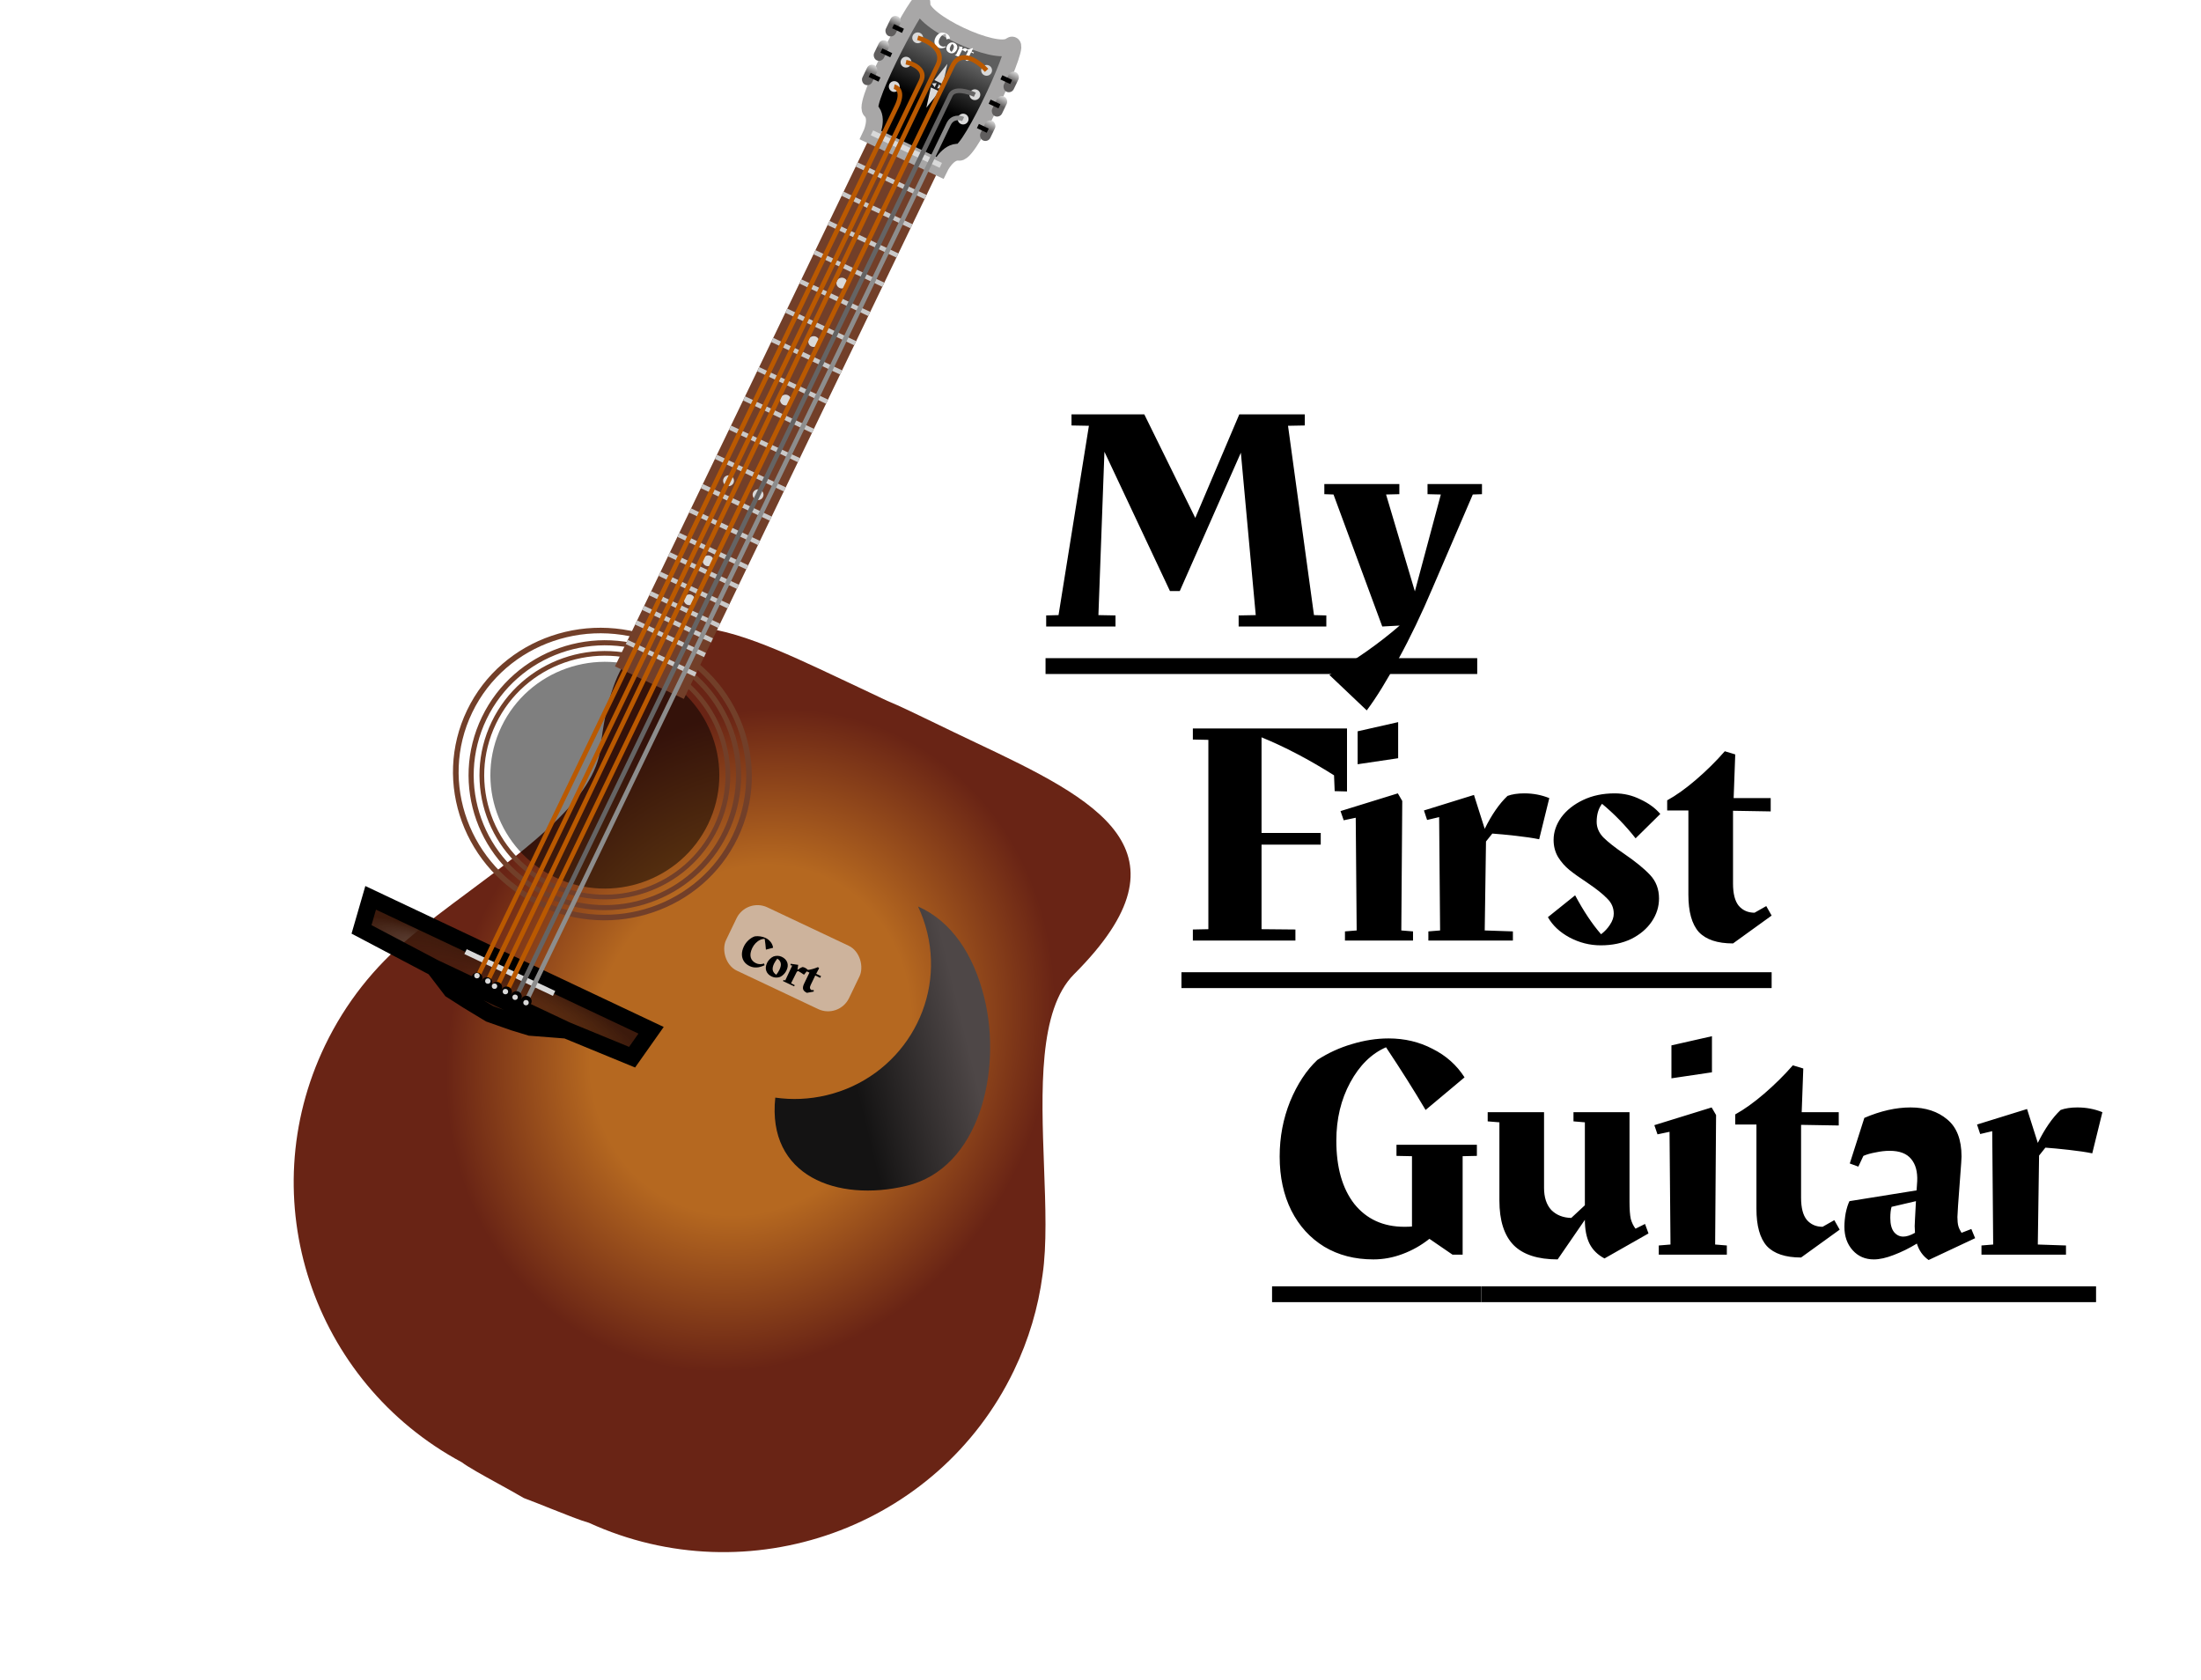 <svg width="131" height="100" viewBox="0 0 131 100" fill="none" xmlns="http://www.w3.org/2000/svg">
<g filter="url(#filter0_d_148_1442)">
<path fill-rule="evenodd" clip-rule="evenodd" d="M51.17 58.447C51.005 53.94 50.828 49.135 52.96 47.005C60.338 39.634 54.302 36.624 47.077 33.212C46.175 32.786 45.381 32.401 44.681 32.062C43.49 31.486 42.569 31.04 41.842 30.741C41.362 30.512 40.833 30.263 40.252 29.989C39.904 29.826 39.538 29.653 39.152 29.471C31.919 26.055 25.911 23.217 24.772 33.535C24.443 36.517 20.559 39.403 16.915 42.111L16.915 42.111C15.657 43.046 14.427 43.961 13.382 44.85C11.33 46.545 9.606 48.695 8.38 51.239C3.975 60.386 7.625 71.279 16.518 76.054C16.899 76.343 17.757 76.815 18.648 77.306C19.187 77.603 19.738 77.906 20.204 78.18C20.719 78.373 21.277 78.596 21.815 78.811C22.729 79.175 23.587 79.517 24.081 79.654C33.577 83.994 44.859 79.977 49.374 70.602C50.265 68.754 50.826 66.835 51.081 64.909C51.343 63.131 51.258 60.83 51.17 58.447Z" fill="url(#paint0_radial_148_1442)"/>
<rect opacity="0.67" width="8.096" height="4.183" rx="1.371" transform="matrix(0.904 0.427 -0.434 0.901 33.464 42.443)" fill="#D9D9D9"/>
<path d="M34.026 46.354C34.099 46.389 34.176 46.407 34.258 46.409C34.34 46.412 34.424 46.398 34.508 46.37L34.538 46.472C34.211 46.633 33.916 46.651 33.654 46.527C33.503 46.456 33.388 46.36 33.308 46.239C33.23 46.12 33.19 45.984 33.188 45.831C33.187 45.679 33.226 45.519 33.306 45.353C33.375 45.21 33.469 45.084 33.588 44.977C33.709 44.868 33.832 44.794 33.957 44.754C34.067 44.739 34.177 44.74 34.287 44.758C34.398 44.774 34.501 44.805 34.596 44.849C34.721 44.908 34.823 44.99 34.901 45.093C34.981 45.196 35.029 45.31 35.044 45.434L34.617 45.545C34.604 45.352 34.579 45.14 34.544 44.907C34.457 44.902 34.366 44.922 34.272 44.966C34.177 45.01 34.088 45.075 34.005 45.159C33.924 45.243 33.857 45.34 33.804 45.449C33.705 45.657 33.673 45.839 33.711 45.996C33.751 46.154 33.856 46.274 34.026 46.354ZM35.557 45.971C35.722 46.049 35.832 46.16 35.886 46.305C35.94 46.45 35.924 46.612 35.837 46.791C35.8 46.869 35.748 46.942 35.68 47.011C35.614 47.081 35.539 47.135 35.456 47.172C35.379 47.198 35.297 47.21 35.211 47.208C35.127 47.205 35.046 47.185 34.968 47.148C34.803 47.07 34.694 46.959 34.64 46.814C34.586 46.669 34.602 46.507 34.688 46.327C34.725 46.252 34.777 46.179 34.845 46.11C34.912 46.041 34.988 45.988 35.071 45.95C35.148 45.924 35.229 45.912 35.314 45.913C35.4 45.916 35.481 45.935 35.557 45.971ZM35.102 46.377C35.027 46.534 35.001 46.665 35.025 46.772C35.051 46.879 35.12 46.968 35.234 47.04C35.269 46.996 35.305 46.945 35.341 46.887C35.377 46.829 35.404 46.781 35.423 46.741C35.499 46.583 35.524 46.451 35.498 46.346C35.474 46.24 35.406 46.151 35.294 46.08C35.258 46.126 35.221 46.177 35.184 46.234C35.148 46.292 35.121 46.34 35.102 46.377ZM36.459 46.857L36.114 47.547L36.331 47.658L36.297 47.73L35.635 47.417L35.669 47.346L35.765 47.382L36.183 46.494L36.078 46.471L36.089 46.386L36.539 46.45L36.496 46.754C36.604 46.669 36.705 46.612 36.799 46.581C36.841 46.585 36.888 46.599 36.94 46.623C37.009 46.656 37.068 46.7 37.118 46.753L36.884 47.037C36.84 47.004 36.784 46.966 36.713 46.923C36.643 46.88 36.584 46.845 36.538 46.819L36.459 46.857ZM37.464 48.041L37.056 48.116C36.934 48.058 36.859 47.986 36.831 47.901C36.806 47.814 36.826 47.704 36.89 47.571L37.207 46.913L37.041 46.835L37.079 46.756C37.166 46.751 37.267 46.733 37.382 46.702C37.498 46.67 37.609 46.631 37.714 46.586L37.784 46.649L37.608 46.984L37.898 47.121L37.848 47.225L37.555 47.081L37.281 47.649C37.243 47.728 37.23 47.793 37.243 47.843C37.257 47.894 37.289 47.932 37.34 47.956L37.457 47.947L37.464 48.041Z" fill="black"/>
<path fill-rule="evenodd" clip-rule="evenodd" d="M43.671 42.977C43.902 43.465 44.087 43.982 44.218 44.526C45.264 48.839 42.581 53.175 38.225 54.21C37.195 54.455 36.164 54.493 35.175 54.352C34.674 59.024 38.861 60.582 42.974 59.604C47.33 58.569 48.672 52.767 47.626 48.454C46.981 45.794 45.632 43.841 43.671 42.977Z" fill="url(#paint1_linear_148_1442)"/>
</g>
<ellipse rx="6.801" ry="6.759" transform="matrix(0.904 0.427 -0.434 0.901 36 46.133)" fill="black" fill-opacity="0.5"/>
<path fill-rule="evenodd" clip-rule="evenodd" d="M32.083 53.893C36.531 55.993 41.824 54.191 43.907 49.867C45.989 45.544 44.072 40.336 39.625 38.235C35.178 36.135 29.884 37.937 27.802 42.261C25.719 46.584 27.636 51.792 32.083 53.893ZM32.225 53.597C36.505 55.619 41.599 53.885 43.603 49.724C45.607 45.563 43.762 40.552 39.483 38.531C35.203 36.509 30.109 38.243 28.105 42.404C26.101 46.565 27.946 51.576 32.225 53.597Z" fill="#723F29"/>
<path fill-rule="evenodd" clip-rule="evenodd" d="M32.788 52.802C36.508 54.559 40.961 52.998 42.735 49.314C44.51 45.631 42.932 41.221 39.213 39.464C35.493 37.707 31.04 39.269 29.266 42.952C27.492 46.636 29.069 51.046 32.788 52.802ZM32.91 52.55C36.489 54.241 40.774 52.738 42.481 49.194C44.188 45.649 42.671 41.406 39.092 39.715C35.513 38.025 31.227 39.528 29.52 43.072C27.813 46.616 29.33 50.86 32.91 52.55Z" fill="#723F29"/>
<path fill-rule="evenodd" clip-rule="evenodd" d="M32.508 53.382C36.551 55.292 41.392 53.594 43.321 49.591C45.249 45.587 43.535 40.794 39.492 38.884C35.449 36.975 30.608 38.672 28.68 42.676C26.751 46.679 28.465 51.473 32.508 53.382ZM32.64 53.109C36.53 54.947 41.188 53.313 43.044 49.461C44.9 45.608 43.25 40.996 39.36 39.158C35.469 37.321 30.811 38.954 28.956 42.806C27.1 46.659 28.75 51.272 32.64 53.109Z" fill="#723F29"/>
<rect width="4.534" height="35.081" transform="matrix(0.904 0.427 -0.434 0.901 51.828 8.05)" fill="#723F29"/>
<path d="M55.927 9.985L51.828 8.049C51.828 8.049 52.316 7.035 51.82 6.573C51.323 6.112 55 -0.774 54.874 0.234C54.748 1.242 59.287 3.386 60.145 2.723C61.003 2.061 57.765 9.154 57.091 9.062C56.416 8.97 55.927 9.985 55.927 9.985Z" fill="url(#paint2_linear_148_1442)"/>
<path d="M55.927 9.985L51.828 8.049C51.828 8.049 52.316 7.035 51.82 6.573C51.323 6.112 55 -0.774 54.874 0.234C54.748 1.242 59.287 3.386 60.145 2.723C61.003 2.061 57.765 9.154 57.091 9.062C56.416 8.97 55.927 9.985 55.927 9.985Z" stroke="#A8A7A7"/>
<path d="M25.841 57.589L29.61 59.369L33.715 61.308M22.061 53.431L38.751 61.314L37.621 62.915L33.715 61.308L31.566 61.14L30.557 60.833L29.145 60.335L27.865 59.561L26.855 58.915L25.841 57.589L21.517 55.309L22.061 53.431Z" fill="url(#paint3_radial_148_1442)"/>
<path d="M25.841 57.589L29.61 59.369L33.715 61.308M22.061 53.431L38.751 61.314L37.621 62.915L33.715 61.308L31.566 61.14L30.557 60.833L29.145 60.335L27.865 59.561L26.855 58.915L25.841 57.589L21.517 55.309L22.061 53.431Z" stroke="black"/>
<rect width="5.829" height="0.322" transform="matrix(0.904 0.427 -0.434 0.901 27.778 56.487)" fill="#D9D9D9"/>
<rect width="4.533" height="0.322" transform="matrix(0.904 0.427 -0.434 0.901 51.967 7.76)" fill="#D9D9D9"/>
<ellipse rx="0.323" ry="0.322" transform="matrix(0.904 0.427 -0.434 0.901 50.106 16.846)" fill="#D9D9D9"/>
<ellipse rx="0.323" ry="0.322" transform="matrix(0.904 0.427 -0.434 0.901 48.431 20.327)" fill="#D9D9D9"/>
<ellipse rx="0.323" ry="0.322" transform="matrix(0.904 0.427 -0.434 0.901 46.754 23.806)" fill="#D9D9D9"/>
<ellipse rx="0.323" ry="0.322" transform="matrix(0.904 0.427 -0.434 0.901 45.119 29.44)" fill="#D9D9D9"/>
<ellipse rx="0.323" ry="0.322" transform="matrix(0.904 0.427 -0.434 0.901 42.145 33.375)" fill="#D9D9D9"/>
<ellipse rx="0.323" ry="0.322" transform="matrix(0.904 0.427 -0.434 0.901 41.028 35.694)" fill="#D9D9D9"/>
<ellipse rx="0.323" ry="0.322" transform="matrix(0.904 0.427 -0.434 0.901 43.362 28.61)" fill="#D9D9D9"/>
<path d="M56.391 3.798L56.121 5.005L55.614 4.765L56.391 3.798Z" fill="#D9D9D9"/>
<path d="M55.134 6.408L55.911 5.441L55.404 5.202L55.134 6.408Z" fill="#D9D9D9"/>
<path d="M55.47 4.965L55.75 4.943L55.629 5.194L55.47 4.965Z" fill="#D9D9D9"/>
<path d="M56.056 5.242L55.776 5.263L55.897 5.013L56.056 5.242Z" fill="#D9D9D9"/>
<path d="M56.034 2.746C56.071 2.764 56.109 2.773 56.15 2.774C56.191 2.775 56.233 2.769 56.275 2.754L56.29 2.805C56.127 2.886 55.979 2.895 55.848 2.833C55.773 2.797 55.715 2.749 55.675 2.689C55.636 2.629 55.616 2.561 55.615 2.485C55.614 2.409 55.634 2.329 55.674 2.246C55.709 2.174 55.756 2.111 55.815 2.058C55.876 2.003 55.937 1.966 56 1.946C56.055 1.939 56.11 1.94 56.164 1.948C56.22 1.956 56.272 1.972 56.319 1.994C56.382 2.024 56.433 2.064 56.472 2.116C56.512 2.167 56.536 2.224 56.543 2.286L56.33 2.342C56.323 2.246 56.311 2.139 56.293 2.023C56.249 2.02 56.204 2.03 56.157 2.052C56.11 2.075 56.065 2.107 56.024 2.149C55.983 2.191 55.95 2.239 55.923 2.294C55.873 2.398 55.858 2.489 55.877 2.567C55.897 2.647 55.949 2.706 56.034 2.746ZM56.8 2.555C56.882 2.594 56.937 2.649 56.964 2.722C56.991 2.794 56.983 2.875 56.94 2.965C56.921 3.004 56.895 3.04 56.861 3.075C56.828 3.11 56.791 3.137 56.749 3.155C56.711 3.168 56.67 3.174 56.627 3.173C56.585 3.172 56.544 3.162 56.505 3.143C56.423 3.104 56.368 3.049 56.341 2.976C56.314 2.904 56.322 2.823 56.365 2.733C56.383 2.695 56.41 2.659 56.444 2.624C56.477 2.59 56.515 2.563 56.557 2.544C56.595 2.531 56.636 2.525 56.678 2.526C56.721 2.527 56.762 2.537 56.8 2.555ZM56.572 2.758C56.535 2.836 56.522 2.902 56.534 2.955C56.547 3.009 56.581 3.053 56.638 3.089C56.656 3.067 56.674 3.042 56.691 3.013C56.709 2.984 56.723 2.96 56.733 2.94C56.771 2.861 56.783 2.795 56.77 2.742C56.758 2.689 56.724 2.645 56.668 2.609C56.65 2.632 56.632 2.658 56.613 2.686C56.595 2.715 56.581 2.739 56.572 2.758ZM57.251 2.998L57.078 3.343L57.187 3.399L57.17 3.434L56.839 3.278L56.856 3.242L56.904 3.26L57.113 2.816L57.06 2.805L57.066 2.762L57.291 2.794L57.269 2.946C57.323 2.904 57.374 2.875 57.42 2.86C57.442 2.862 57.465 2.869 57.491 2.881C57.526 2.897 57.555 2.919 57.58 2.946L57.463 3.088C57.441 3.071 57.413 3.052 57.378 3.031C57.343 3.009 57.313 2.992 57.29 2.979L57.251 2.998ZM57.753 3.59L57.549 3.627C57.488 3.598 57.451 3.563 57.437 3.52C57.424 3.476 57.434 3.421 57.466 3.355L57.624 3.026L57.541 2.987L57.56 2.947C57.604 2.945 57.655 2.936 57.712 2.92C57.77 2.904 57.826 2.885 57.878 2.862L57.913 2.894L57.825 3.062L57.97 3.13L57.945 3.182L57.799 3.11L57.662 3.394C57.643 3.433 57.636 3.466 57.642 3.491C57.65 3.516 57.666 3.535 57.691 3.547L57.75 3.543L57.753 3.59Z" fill="white"/>
<rect width="0.647" height="1.287" rx="0.323" transform="matrix(0.904 0.427 -0.434 0.901 53.144 0.84)" fill="url(#paint4_linear_148_1442)"/>
<rect width="0.647" height="1.287" rx="0.323" transform="matrix(0.904 0.427 -0.434 0.901 52.446 2.29)" fill="url(#paint5_linear_148_1442)"/>
<rect width="0.647" height="1.287" rx="0.323" transform="matrix(0.904 0.427 -0.434 0.901 51.748 3.74)" fill="url(#paint6_linear_148_1442)"/>
<rect width="0.647" height="1.287" rx="0.323" transform="matrix(0.904 0.427 -0.434 0.901 60.171 4.16)" fill="url(#paint7_linear_148_1442)"/>
<rect width="0.647" height="1.287" rx="0.323" transform="matrix(0.904 0.427 -0.434 0.901 59.474 5.609)" fill="url(#paint8_linear_148_1442)"/>
<rect width="0.647" height="1.287" rx="0.323" transform="matrix(0.904 0.427 -0.434 0.901 58.775 7.06)" fill="url(#paint9_linear_148_1442)"/>
<path d="M59.599 4.602L60.184 4.878" stroke="black" stroke-width="0.274"/>
<path d="M58.901 6.051L59.486 6.327" stroke="black" stroke-width="0.274"/>
<path d="M58.203 7.5L58.788 7.777" stroke="black" stroke-width="0.274"/>
<path d="M53.158 1.559L53.742 1.835" stroke="black" stroke-width="0.274"/>
<path d="M52.459 3.009L53.044 3.285" stroke="black" stroke-width="0.274"/>
<path d="M51.761 4.458L52.346 4.735" stroke="black" stroke-width="0.274"/>
<ellipse rx="0.323" ry="0.322" transform="matrix(0.904 0.427 -0.434 0.901 54.621 2.25)" fill="#D9D9D9"/>
<ellipse rx="0.323" ry="0.322" transform="matrix(0.904 0.427 -0.434 0.901 58.721 4.186)" fill="#D9D9D9"/>
<ellipse rx="0.323" ry="0.322" transform="matrix(0.904 0.427 -0.434 0.901 58.022 5.636)" fill="#D9D9D9"/>
<path d="M57.616 7.224C57.539 7.384 57.346 7.452 57.184 7.375C57.023 7.299 56.954 7.108 57.031 6.948C57.108 6.787 57.302 6.72 57.463 6.796C57.625 6.872 57.693 7.064 57.616 7.224Z" fill="#D9D9D9"/>
<ellipse rx="0.323" ry="0.322" transform="matrix(0.904 0.427 -0.434 0.901 53.923 3.699)" fill="#D9D9D9"/>
<ellipse rx="0.323" ry="0.322" transform="matrix(0.904 0.427 -0.434 0.901 53.225 5.15)" fill="#D9D9D9"/>
<path d="M50.99 9.79C54.167 11.29 55.046 11.706 55.089 11.726" stroke="#C9C9C9" stroke-width="0.274"/>
<path d="M50.152 11.53C53.329 13.03 54.208 13.446 54.251 13.466" stroke="#C9C9C9" stroke-width="0.274"/>
<path d="M49.314 13.27C52.491 14.77 53.37 15.185 53.413 15.206" stroke="#C9C9C9" stroke-width="0.274"/>
<path d="M48.476 15.009C51.653 16.509 52.533 16.925 52.575 16.945" stroke="#C9C9C9" stroke-width="0.274"/>
<path d="M47.638 16.748C50.815 18.249 51.695 18.665 51.737 18.685" stroke="#C9C9C9" stroke-width="0.274"/>
<path d="M46.799 18.489C50.43 20.204 50.85 20.402 50.899 20.425" stroke="#C9C9C9" stroke-width="0.274"/>
<path d="M45.961 20.229C49.138 21.729 50.018 22.145 50.061 22.165" stroke="#C9C9C9" stroke-width="0.274"/>
<path d="M45.123 21.968C48.3 23.468 49.18 23.884 49.223 23.904" stroke="#C9C9C9" stroke-width="0.274"/>
<path d="M44.286 23.708C47.463 25.209 48.342 25.624 48.385 25.644" stroke="#C9C9C9" stroke-width="0.274"/>
<path d="M43.448 25.448C46.625 26.948 47.504 27.364 47.547 27.384" stroke="#C9C9C9" stroke-width="0.274"/>
<path d="M42.61 27.188C45.787 28.688 46.666 29.104 46.709 29.124" stroke="#C9C9C9" stroke-width="0.274"/>
<path d="M41.772 28.927C44.949 30.428 45.828 30.843 45.871 30.863" stroke="#C9C9C9" stroke-width="0.274"/>
<path d="M41.073 30.377C44.25 31.878 45.129 32.293 45.172 32.313" stroke="#C9C9C9" stroke-width="0.274"/>
<path d="M40.375 31.827C43.552 33.328 44.431 33.743 44.474 33.763" stroke="#C9C9C9" stroke-width="0.274"/>
<path d="M39.816 32.986C42.993 34.487 43.873 34.902 43.916 34.922" stroke="#C9C9C9" stroke-width="0.274"/>
<path d="M39.258 34.147C42.435 35.648 43.314 36.063 43.357 36.083" stroke="#C9C9C9" stroke-width="0.274"/>
<path d="M38.699 35.307C41.876 36.807 42.755 37.223 42.798 37.243" stroke="#C9C9C9" stroke-width="0.274"/>
<path d="M38.28 36.176C41.457 37.676 42.336 38.092 42.379 38.112" stroke="#C9C9C9" stroke-width="0.274"/>
<path d="M37.861 37.046C41.038 38.546 41.918 38.962 41.961 38.982" stroke="#C9C9C9" stroke-width="0.274"/>
<path d="M37.303 38.206C40.48 39.706 41.359 40.122 41.402 40.142" stroke="#C9C9C9" stroke-width="0.274"/>
<path d="M53.22 5.16C53.439 5.203 53.777 5.497 53.375 6.331C52.973 7.166 36.599 41.159 28.391 58.2" stroke="#BA5900" stroke-width="0.274"/>
<path d="M57.324 7.087C57.129 6.994 56.682 6.926 56.459 7.39C56.236 7.854 39.419 42.765 31.319 59.583" stroke="#8D8D8D" stroke-width="0.274"/>
<path d="M58.022 5.637C57.631 5.452 56.795 5.199 56.571 5.663C55.063 8.795 38.717 42.73 30.733 59.306" stroke="#656464" stroke-width="0.274"/>
<path d="M53.923 3.7C54.36 3.788 55.15 4.138 54.815 4.834C54.48 5.529 37.45 40.885 28.977 58.476" stroke="#BA5900" stroke-width="0.274"/>
<path d="M54.621 2.25C55.204 2.407 56.259 2.953 55.812 3.881C55.365 4.809 38.126 40.849 29.562 58.753" stroke="#BA5900" stroke-width="0.274"/>
<path d="M58.721 4.187C58.252 3.669 57.187 2.893 56.684 3.937C56.182 4.981 38.784 41.1 30.148 59.03" stroke="#BA5900" stroke-width="0.274"/>
<ellipse rx="0.323" ry="0.322" transform="matrix(0.904 0.427 -0.434 0.901 28.391 58.2)" fill="black"/>
<ellipse rx="0.323" ry="0.322" transform="matrix(0.904 0.427 -0.434 0.901 31.319 59.583)" fill="black"/>
<ellipse rx="0.323" ry="0.322" transform="matrix(0.904 0.427 -0.434 0.901 30.733 59.307)" fill="black"/>
<ellipse rx="0.323" ry="0.322" transform="matrix(0.904 0.427 -0.434 0.901 28.977 58.476)" fill="black"/>
<ellipse rx="0.323" ry="0.322" transform="matrix(0.904 0.427 -0.434 0.901 29.562 58.754)" fill="black"/>
<ellipse rx="0.323" ry="0.322" transform="matrix(0.904 0.427 -0.434 0.901 30.147 59.03)" fill="black"/>
<ellipse cx="28.387" cy="58.063" rx="0.162" ry="0.161" fill="#D9D9D9"/>
<ellipse cx="29.036" cy="58.385" rx="0.162" ry="0.161" fill="#D9D9D9"/>
<ellipse cx="29.432" cy="58.69" rx="0.162" ry="0.161" fill="#D9D9D9"/>
<ellipse cx="30.081" cy="59.012" rx="0.162" ry="0.161" fill="#D9D9D9"/>
<ellipse cx="30.657" cy="59.348" rx="0.162" ry="0.161" fill="#D9D9D9"/>
<ellipse cx="31.307" cy="59.669" rx="0.162" ry="0.161" fill="#D9D9D9"/>
<g filter="url(#filter1_d_148_1442)">
<path d="M72.212 31.242V31.901H66.993V31.242L68.011 31.223L67.125 21.558L63.489 29.791H62.905L59.005 21.501L58.647 31.223L59.664 31.242V31.901H55.538V31.242L56.273 31.223L58.081 19.956L57.045 19.937V19.278H61.379L64.412 25.439L67.031 19.278H70.931V19.937L69.932 19.956L71.477 31.223L72.212 31.242ZM81.476 23.423V24.026L80.93 24.045L78.537 29.603C77.883 31.148 77.205 32.561 76.502 33.842C75.811 35.123 75.183 36.141 74.618 36.894L72.394 34.784C73.952 33.892 75.346 32.913 76.577 31.845L75.541 31.901L72.639 24.045L72.093 24.026V23.423H76.558V24.026L75.767 24.045L77.482 29.81L79.027 24.045L78.235 24.026V23.423H81.476Z" fill="black"/>
<path d="M55.5 33.785H81.193V34.728H55.5V33.785Z" fill="black"/>
</g>
<g filter="url(#filter2_d_148_1442)">
<path d="M73.443 37.969V41.718L72.709 41.699L72.671 40.757C71.176 39.815 69.738 39.061 68.356 38.496V44.186H71.879V44.883H68.356V49.914L70.372 49.933V50.592H64.268V49.933L65.191 49.914V38.647L64.268 38.628V37.969H73.443ZM74.075 38.138L76.487 37.592V39.74L74.075 40.098V38.138ZM76.675 49.989L77.372 50.046V50.592H73.321V50.046L74.018 49.989L73.962 43.282L73.246 43.433L73.057 42.886L76.468 41.831L76.731 42.283L76.675 49.989ZM81.715 44.695L81.639 49.989L83.316 50.046V50.592H78.285V50.046L78.983 49.989L78.926 43.244L78.21 43.414L78.022 42.849L80.999 41.925L81.639 43.941C82.054 43.1 82.506 42.447 82.996 41.982C83.272 41.881 83.605 41.831 83.994 41.831C84.522 41.831 85.018 41.925 85.483 42.114L84.88 44.563C84.516 44.488 84.051 44.419 83.486 44.356C82.921 44.293 82.456 44.249 82.091 44.224L81.715 44.695ZM88.302 43.527C88.302 43.866 88.433 44.174 88.697 44.45C88.974 44.726 89.388 45.053 89.941 45.43C90.619 45.895 91.134 46.315 91.486 46.692C91.838 47.069 92.013 47.534 92.013 48.086C92.013 48.576 91.869 49.035 91.58 49.462C91.291 49.889 90.883 50.234 90.355 50.498C89.828 50.749 89.225 50.875 88.546 50.875C87.893 50.875 87.272 50.718 86.681 50.404C86.103 50.09 85.676 49.688 85.4 49.198L87.02 47.898C87.523 48.84 88.038 49.612 88.565 50.215C88.779 50.052 88.955 49.864 89.093 49.65C89.244 49.424 89.319 49.204 89.319 48.991C89.319 48.639 89.187 48.338 88.923 48.086C88.672 47.823 88.276 47.509 87.736 47.144C87.297 46.855 86.945 46.604 86.681 46.391C86.418 46.177 86.191 45.92 86.003 45.618C85.827 45.317 85.739 44.978 85.739 44.601C85.739 44.136 85.89 43.69 86.191 43.263C86.505 42.836 86.939 42.49 87.491 42.227C88.044 41.963 88.672 41.831 89.376 41.831C89.916 41.831 90.424 41.95 90.902 42.189C91.392 42.415 91.787 42.704 92.089 43.056L90.619 44.507C90.016 43.74 89.35 43.056 88.622 42.453C88.408 42.729 88.302 43.087 88.302 43.527ZM87.68 50.592H87.699H87.68ZM98.716 49.104L96.418 50.762C95.488 50.762 94.81 50.536 94.383 50.084C93.968 49.619 93.761 48.878 93.761 47.86V42.849H92.499V42.246C93.026 41.957 93.598 41.548 94.213 41.021C94.841 40.481 95.413 39.916 95.928 39.325L96.55 39.514L96.455 42.114H98.66V42.905L96.418 42.867V47.201C96.418 47.804 96.531 48.243 96.757 48.52C96.996 48.796 97.31 48.934 97.699 48.934L98.396 48.539L98.716 49.104Z" fill="black"/>
<path d="M63.589 52.476H98.716V53.419H63.589V52.476Z" fill="black"/>
</g>
<g filter="url(#filter3_d_148_1442)">
<path d="M81.173 62.745V63.405L80.325 63.424V69.283H79.722L78.347 68.341C77.857 68.731 77.323 69.032 76.745 69.246C76.18 69.459 75.602 69.566 75.012 69.566C73.906 69.566 72.933 69.315 72.091 68.812C71.25 68.297 70.597 67.581 70.132 66.664C69.667 65.735 69.435 64.661 69.435 63.442C69.435 62.287 69.642 61.194 70.056 60.164C70.483 59.134 71.024 58.311 71.677 57.696C72.317 57.281 73.002 56.967 73.73 56.754C74.472 56.528 75.2 56.415 75.916 56.415C76.871 56.415 77.744 56.622 78.535 57.036C79.339 57.438 79.973 58.004 80.438 58.732L78.12 60.673C77.43 59.505 76.644 58.261 75.765 56.942C74.899 57.319 74.189 58.016 73.636 59.034C73.084 60.051 72.807 61.207 72.807 62.5C72.807 64.096 73.165 65.352 73.881 66.269C74.61 67.173 75.602 67.625 76.858 67.625C77.059 67.625 77.21 67.619 77.31 67.606V63.424L76.387 63.405V62.745H81.173ZM91.387 68.021L88.768 69.509C88.366 69.296 88.071 69.007 87.883 68.643C87.694 68.266 87.6 67.788 87.6 67.211L85.98 69.566C84.799 69.566 83.926 69.283 83.361 68.718C82.796 68.14 82.513 67.255 82.513 66.061V61.408L81.816 61.351V60.805H85.17V65.308C85.17 65.873 85.314 66.313 85.603 66.627C85.904 66.928 86.3 67.085 86.79 67.098L87.6 66.344V61.408L86.922 61.351V60.805H90.257V66.118C90.257 66.583 90.282 66.928 90.332 67.154C90.395 67.38 90.489 67.575 90.615 67.738L91.18 67.456L91.387 68.021ZM92.752 56.829L95.164 56.283V58.431L92.752 58.789V56.829ZM95.353 68.68L96.05 68.737V69.283H91.999V68.737L92.696 68.68L92.639 61.973L91.923 62.123L91.735 61.577L95.145 60.522L95.409 60.974L95.353 68.68ZM102.766 67.795L100.468 69.453C99.538 69.453 98.86 69.227 98.433 68.775C98.018 68.31 97.811 67.569 97.811 66.551V61.539H96.549V60.937C97.076 60.648 97.648 60.239 98.263 59.712C98.891 59.172 99.463 58.606 99.978 58.016L100.6 58.205L100.505 60.805H102.71V61.596L100.468 61.558V65.892C100.468 66.495 100.581 66.934 100.807 67.211C101.045 67.487 101.359 67.625 101.749 67.625L102.446 67.23L102.766 67.795ZM110.828 68.303L108.059 69.603C107.719 69.365 107.487 69.038 107.361 68.624C106.909 68.9 106.451 69.126 105.986 69.302C105.534 69.478 105.138 69.566 104.799 69.566C104.284 69.566 103.863 69.384 103.537 69.019C103.21 68.655 103.047 68.19 103.047 67.625C103.047 67.374 103.072 67.104 103.122 66.815C103.185 66.513 103.26 66.275 103.348 66.099L107.343 65.458L107.38 64.912C107.405 64.347 107.286 63.907 107.022 63.593C106.759 63.267 106.332 63.103 105.741 63.103C105.477 63.103 105.201 63.135 104.912 63.197C104.623 63.248 104.378 63.317 104.177 63.405L103.876 64.045L103.367 63.857L104.234 61.144C105.201 60.729 106.118 60.522 106.985 60.522C107.876 60.522 108.605 60.761 109.17 61.238C109.735 61.703 110.018 62.438 110.018 63.442L109.999 63.819L109.811 66.363L109.773 67.041C109.773 67.267 109.792 67.449 109.83 67.588C109.867 67.713 109.93 67.845 110.018 67.983L110.602 67.757L110.828 68.303ZM106.551 68.209C106.752 68.209 106.985 68.134 107.248 67.983L107.23 67.588L107.248 67.173L107.305 66.099L105.854 66.438C105.804 66.602 105.779 66.821 105.779 67.098C105.779 67.474 105.854 67.757 106.005 67.945C106.156 68.121 106.338 68.209 106.551 68.209ZM114.634 63.386L114.558 68.68L116.235 68.737V69.283H111.205V68.737L111.902 68.68L111.845 61.935L111.129 62.105L110.941 61.539L113.918 60.616L114.558 62.632C114.973 61.791 115.425 61.138 115.915 60.673C116.191 60.572 116.524 60.522 116.913 60.522C117.441 60.522 117.937 60.616 118.402 60.805L117.799 63.254C117.435 63.179 116.97 63.109 116.405 63.047C115.839 62.984 115.375 62.94 115.01 62.915L114.634 63.386Z" fill="black"/>
<path d="M68.982 71.167H81.436V72.109H68.982V71.167Z" fill="black"/>
<path d="M81.439 71.167H118.025V72.109H81.439V71.167Z" fill="black"/>
</g>
<defs>
<filter id="filter0_d_148_1442" x="6.511" y="26.342" width="67.635" height="72.882" filterUnits="userSpaceOnUse" color-interpolation-filters="sRGB">
<feFlood flood-opacity="0" result="BackgroundImageFix"/>
<feColorMatrix in="SourceAlpha" type="matrix" values="0 0 0 0 0 0 0 0 0 0 0 0 0 0 0 0 0 0 127 0" result="hardAlpha"/>
<feOffset dx="10.969" dy="10.969"/>
<feGaussianBlur stdDeviation="3.428"/>
<feComposite in2="hardAlpha" operator="out"/>
<feColorMatrix type="matrix" values="0 0 0 0 0 0 0 0 0 0 0 0 0 0 0 0 0 0 0.85 0"/>
<feBlend mode="normal" in2="BackgroundImageFix" result="effect1_dropShadow_148_1442"/>
<feBlend mode="normal" in="SourceGraphic" in2="effect1_dropShadow_148_1442" result="shape"/>
</filter>
<filter id="filter1_d_148_1442" x="55.538" y="19.278" width="38.051" height="28.383" filterUnits="userSpaceOnUse" color-interpolation-filters="sRGB">
<feFlood flood-opacity="0" result="BackgroundImageFix"/>
<feColorMatrix in="SourceAlpha" type="matrix" values="0 0 0 0 0 0 0 0 0 0 0 0 0 0 0 0 0 0 127 0" result="hardAlpha"/>
<feOffset dx="6.729" dy="5.383"/>
<feGaussianBlur stdDeviation="2.692"/>
<feComposite in2="hardAlpha" operator="out"/>
<feColorMatrix type="matrix" values="0 0 0 0 0.233 0 0 0 0 0.233 0 0 0 0 0.233 0 0 0 0.35 0"/>
<feBlend mode="normal" in2="BackgroundImageFix" result="effect1_dropShadow_148_1442"/>
<feBlend mode="normal" in="SourceGraphic" in2="effect1_dropShadow_148_1442" result="shape"/>
</filter>
<filter id="filter2_d_148_1442" x="64.268" y="37.592" width="46.561" height="24.05" filterUnits="userSpaceOnUse" color-interpolation-filters="sRGB">
<feFlood flood-opacity="0" result="BackgroundImageFix"/>
<feColorMatrix in="SourceAlpha" type="matrix" values="0 0 0 0 0 0 0 0 0 0 0 0 0 0 0 0 0 0 127 0" result="hardAlpha"/>
<feOffset dx="6.729" dy="5.383"/>
<feGaussianBlur stdDeviation="2.692"/>
<feComposite in2="hardAlpha" operator="out"/>
<feColorMatrix type="matrix" values="0 0 0 0 0.233 0 0 0 0 0.233 0 0 0 0 0.233 0 0 0 0.35 0"/>
<feBlend mode="normal" in2="BackgroundImageFix" result="effect1_dropShadow_148_1442"/>
<feBlend mode="normal" in="SourceGraphic" in2="effect1_dropShadow_148_1442" result="shape"/>
</filter>
<filter id="filter3_d_148_1442" x="69.435" y="56.283" width="61.08" height="24.087" filterUnits="userSpaceOnUse" color-interpolation-filters="sRGB">
<feFlood flood-opacity="0" result="BackgroundImageFix"/>
<feColorMatrix in="SourceAlpha" type="matrix" values="0 0 0 0 0 0 0 0 0 0 0 0 0 0 0 0 0 0 127 0" result="hardAlpha"/>
<feOffset dx="6.729" dy="5.383"/>
<feGaussianBlur stdDeviation="2.692"/>
<feComposite in2="hardAlpha" operator="out"/>
<feColorMatrix type="matrix" values="0 0 0 0 0.233 0 0 0 0 0.233 0 0 0 0 0.233 0 0 0 0.35 0"/>
<feBlend mode="normal" in2="BackgroundImageFix" result="effect1_dropShadow_148_1442"/>
<feBlend mode="normal" in="SourceGraphic" in2="effect1_dropShadow_148_1442" result="shape"/>
</filter>
<radialGradient id="paint0_radial_148_1442" cx="0" cy="0" r="1" gradientUnits="userSpaceOnUse" gradientTransform="translate(33.696 50.917) rotate(115.719) scale(23.817 20.698)">
<stop offset="0.448" stop-color="#B56820"/>
<stop offset="0.849" stop-color="#692415"/>
</radialGradient>
<linearGradient id="paint1_linear_148_1442" x1="34.552" y1="53.376" x2="48.027" y2="50.109" gradientUnits="userSpaceOnUse">
<stop offset="0.375" stop-color="#141313"/>
<stop offset="0.885" stop-color="#4E4747"/>
</linearGradient>
<linearGradient id="paint2_linear_148_1442" x1="57.569" y1="1.415" x2="53.961" y2="9.057" gradientUnits="userSpaceOnUse">
<stop offset="0.245" stop-color="#5E5E5E"/>
<stop offset="0.62"/>
</linearGradient>
<radialGradient id="paint3_radial_148_1442" cx="0" cy="0" r="1" gradientUnits="userSpaceOnUse" gradientTransform="translate(29.708 58.822) rotate(115.719) scale(1.609 9.229)">
<stop offset="0.016" stop-color="#3C1A0C" stop-opacity="0.57"/>
<stop offset="1" stop-color="#3C1A0C"/>
</radialGradient>
<linearGradient id="paint4_linear_148_1442" x1="0.323" y1="0" x2="0.323" y2="1.287" gradientUnits="userSpaceOnUse">
<stop stop-color="#D9D9D9"/>
<stop offset="0.464" stop-color="#605E5E"/>
</linearGradient>
<linearGradient id="paint5_linear_148_1442" x1="0.323" y1="0" x2="0.323" y2="1.287" gradientUnits="userSpaceOnUse">
<stop stop-color="#D9D9D9"/>
<stop offset="0.464" stop-color="#605E5E"/>
</linearGradient>
<linearGradient id="paint6_linear_148_1442" x1="0.323" y1="0" x2="0.323" y2="1.287" gradientUnits="userSpaceOnUse">
<stop stop-color="#D9D9D9"/>
<stop offset="0.464" stop-color="#605E5E"/>
</linearGradient>
<linearGradient id="paint7_linear_148_1442" x1="0.323" y1="0" x2="0.323" y2="1.287" gradientUnits="userSpaceOnUse">
<stop stop-color="#D9D9D9"/>
<stop offset="0.464" stop-color="#605E5E"/>
</linearGradient>
<linearGradient id="paint8_linear_148_1442" x1="0.323" y1="0" x2="0.323" y2="1.287" gradientUnits="userSpaceOnUse">
<stop stop-color="#D9D9D9"/>
<stop offset="0.464" stop-color="#605E5E"/>
</linearGradient>
<linearGradient id="paint9_linear_148_1442" x1="0.323" y1="0" x2="0.323" y2="1.287" gradientUnits="userSpaceOnUse">
<stop stop-color="#D9D9D9"/>
<stop offset="0.464" stop-color="#605E5E"/>
</linearGradient>
</defs>
</svg>
